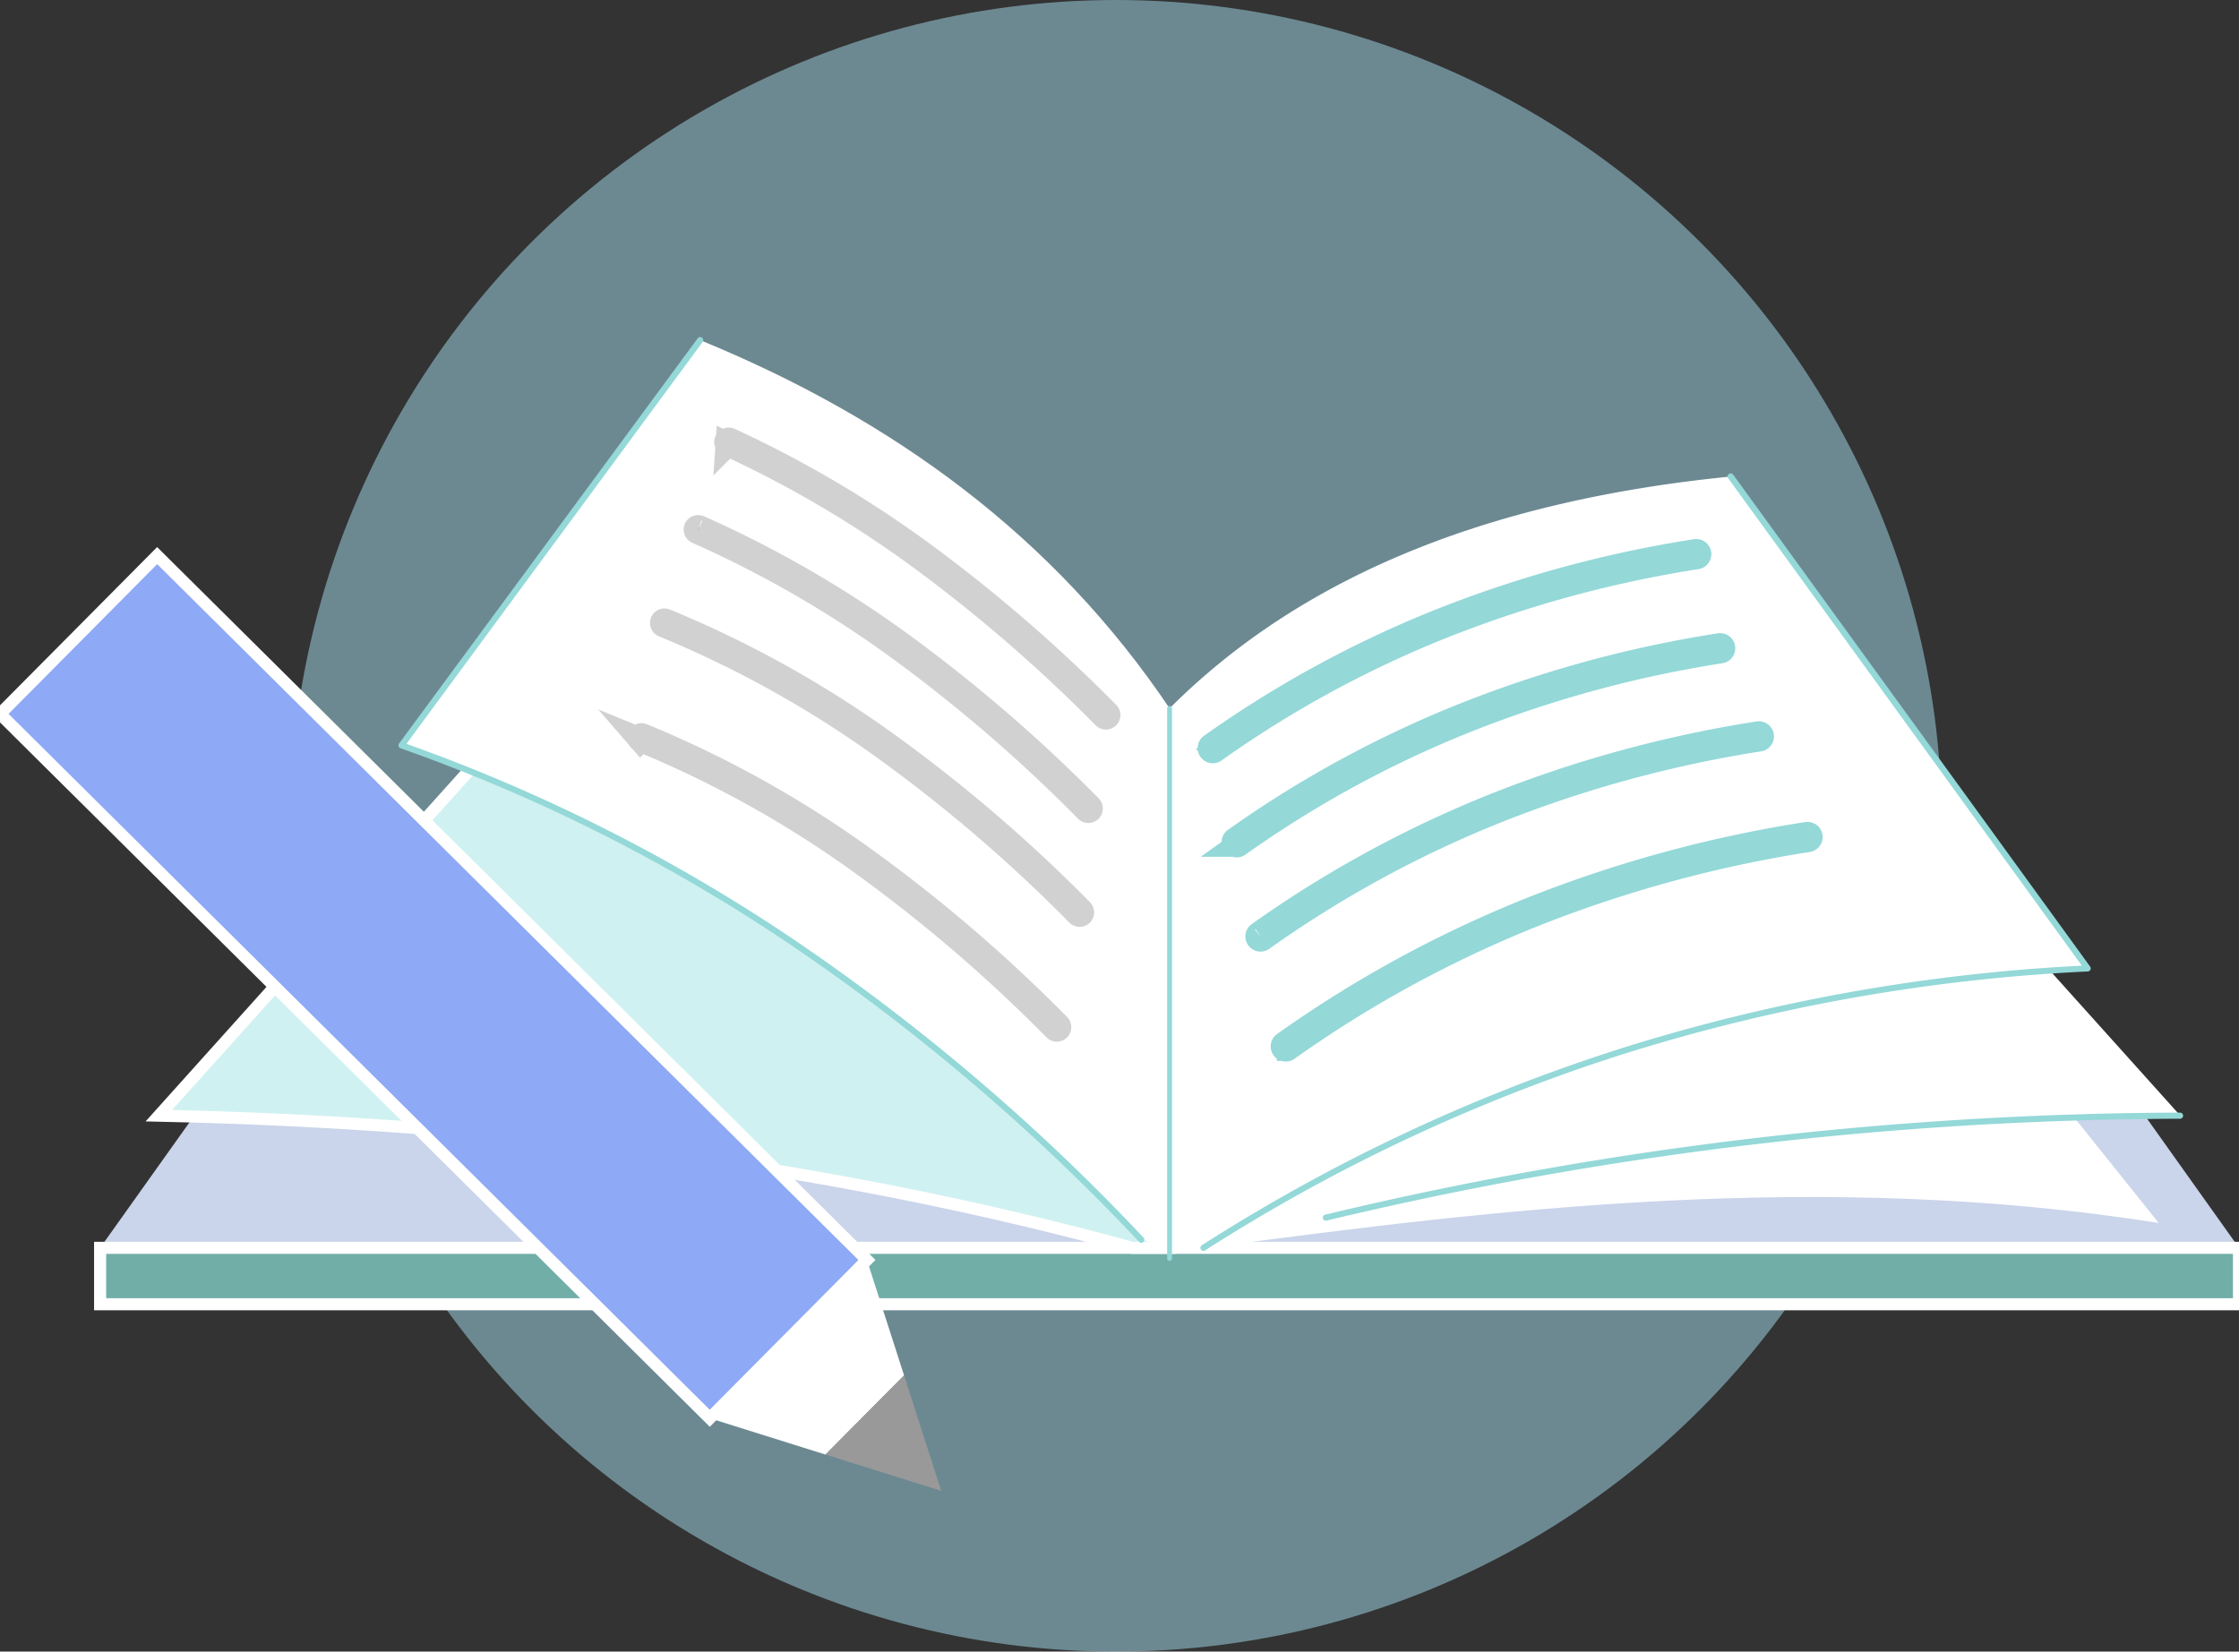 <svg xmlns="http://www.w3.org/2000/svg" xmlns:xlink="http://www.w3.org/1999/xlink" width="185.374" height="136.772" viewBox="0 0 185.374 136.772">
  <rect x="0" y="0" width="185.374" height="136.772" fill="#333333" stroke="none"/>
  <defs>
    <clipPath id="clip-path">
      <rect id="Rectangle_426" data-name="Rectangle 426" width="185.374" height="95.546" fill="none"/>
    </clipPath>
  </defs>
  <g id="apply-done" transform="translate(-450 -765.398)">
    <circle id="Ellipse_16" data-name="Ellipse 16" cx="68.386" cy="68.386" r="68.386" transform="translate(474 765.398)" fill="#a6e1f3" opacity="0.5"/>
    <g id="Group_517" data-name="Group 517" transform="translate(450 793.312)">
      <path id="Path_773" data-name="Path 773" d="M37.429,59.361,12.275,94.7H189.361L164.206,59.361Z" transform="translate(-3.986 -19.276)" fill="#cad4ea"/>
      <g id="Group_516" data-name="Group 516">
        <g id="Group_515" data-name="Group 515" clip-path="url(#clip-path)">
          <path id="Path_774" data-name="Path 774" d="M143.4,78.535V97.158h3.09c23.9-3.2,50.8-6.485,78.8-2.059l-22.54-28.162c-21.023.441-46.764,8.95-59.353,11.6" transform="translate(-46.564 -21.736)" fill="#fff" fill-rule="evenodd"/>
          <path id="Path_775" data-name="Path 775" d="M143.4,50.941V89.015h3.09c23.9-6.55,50.666-10.291,80.588-10.946l-32.535-36.21c-21.023.9-38.554,3.669-51.143,9.082" transform="translate(-46.564 -13.593)" fill="#fff" fill-rule="evenodd"/>
          <rect id="Rectangle_425" data-name="Rectangle 425" width="177.085" height="4.672" transform="translate(8.289 75.422)" fill="#71aea8" stroke="#fff" stroke-width="1"/>
          <path id="Path_776" data-name="Path 776" d="M143.4,36.3V80.974H146.2a147.734,147.734,0,0,1,73.207-23.138L189.854,17.1c-19.1,1.9-35.023,7.756-46.458,19.2" transform="translate(-46.564 -5.552)" fill="#fff" fill-rule="evenodd"/>
          <path id="Path_777" data-name="Path 777" d="M103.157,50.941V89.015h-3.09c-23.9-6.55-50.666-10.291-80.588-10.946l32.536-36.21c21.023.9,38.554,3.669,51.143,9.082" transform="translate(-6.325 -13.593)" fill="#d0f1f1" stroke="#fff" stroke-width="1" fill-rule="evenodd"/>
          <path id="Path_778" data-name="Path 778" d="M112.818,30.866V75.544l-2.348-.683C92.309,55.74,71.968,41.922,49.229,33.931L73.954.376c15.976,6.545,29.3,16.268,38.864,30.49" transform="translate(-15.986 -0.122)" fill="#fff" fill-rule="evenodd"/>
          <path id="Path_779" data-name="Path 779" d="M143.1,45.432a.2.2,0,0,1,.4,0V90.99a.2.2,0,1,1-.4,0Z" transform="translate(-46.468 -14.688)" fill="#94d8d8"/>
          <path id="Path_780" data-name="Path 780" d="M233.174,95.107a.254.254,0,0,1,0,.507,310.933,310.933,0,0,0-36.261,2.241,303.956,303.956,0,0,0-34.42,6.195.253.253,0,0,1-.118-.492,304.8,304.8,0,0,1,34.477-6.208,311.691,311.691,0,0,1,36.321-2.243" transform="translate(-52.664 -30.883)" fill="#94d8d8"/>
          <path id="Path_781" data-name="Path 781" d="M83.181,20.207a.2.2,0,1,1,.159-.366,91.529,91.529,0,0,1,16.981,9.848,127.849,127.849,0,0,1,15.361,13.279.2.2,0,1,1-.283.281,127.484,127.484,0,0,0-15.313-13.236,91.18,91.18,0,0,0-16.906-9.806m-2.795,7.735a.2.2,0,0,1,.15-.371A89.6,89.6,0,0,1,98.678,37.632a126.433,126.433,0,0,1,16.3,13.955.2.2,0,0,1-.283.282A126.082,126.082,0,0,0,98.447,37.958,89.218,89.218,0,0,0,80.386,27.942m-1.9,9.5a.2.2,0,1,1,.151-.371A89.573,89.573,0,0,1,96.774,47.129a126.42,126.42,0,0,1,16.3,13.954.2.2,0,1,1-.283.282,125.969,125.969,0,0,0-16.252-13.91A89.138,89.138,0,0,0,78.481,37.438m7.2-24.492a.2.2,0,0,1,.166-.363,92.662,92.662,0,0,1,16.41,9.725,128.679,128.679,0,0,1,14.895,12.938.2.2,0,0,1-.283.282,128.2,128.2,0,0,0-14.848-12.9,92.223,92.223,0,0,0-16.34-9.684" transform="translate(-25.444 -4.08)" fill="#e6e6e6"/>
          <path id="Path_782" data-name="Path 782" d="M83.181,20.207a.2.2,0,1,1,.159-.366,91.529,91.529,0,0,1,16.981,9.848,127.849,127.849,0,0,1,15.361,13.279.2.2,0,1,1-.283.281,127.484,127.484,0,0,0-15.313-13.236,91.18,91.18,0,0,0-16.906-9.806m-2.795,7.735a.2.2,0,0,1,.15-.371A89.6,89.6,0,0,1,98.678,37.632a126.433,126.433,0,0,1,16.3,13.955.2.2,0,0,1-.283.282A126.082,126.082,0,0,0,98.447,37.958,89.218,89.218,0,0,0,80.386,27.942Zm-1.9,9.5a.2.2,0,1,1,.151-.371A89.573,89.573,0,0,1,96.774,47.129a126.42,126.42,0,0,1,16.3,13.954.2.2,0,1,1-.283.282,125.969,125.969,0,0,0-16.252-13.91A89.138,89.138,0,0,0,78.481,37.438Zm7.2-24.492a.2.2,0,0,1,.166-.363,92.662,92.662,0,0,1,16.41,9.725,128.679,128.679,0,0,1,14.895,12.938.2.2,0,0,1-.283.282,128.2,128.2,0,0,0-14.848-12.9A92.223,92.223,0,0,0,85.685,12.946Z" transform="translate(-25.444 -4.08)" fill="#999" stroke="#d1d1d1" stroke-miterlimit="10" stroke-width="2"/>
          <path id="Path_783" data-name="Path 783" d="M110.532,74.565a.254.254,0,1,1-.367.35A172.35,172.35,0,0,0,81.3,50.312,142.6,142.6,0,0,0,49.024,34.05a.256.256,0,0,1-.155-.324.285.285,0,0,1,.034-.067L73.627.105a.253.253,0,1,1,.409.3L49.514,33.684A143.242,143.242,0,0,1,81.585,49.891a172.866,172.866,0,0,1,28.946,24.674" transform="translate(-15.864 0)" fill="#94d8d8"/>
          <path id="Path_784" data-name="Path 784" d="M147.567,81.066a.253.253,0,1,1-.272-.427,147.188,147.188,0,0,1,34.611-16.27,152.557,152.557,0,0,1,38.252-6.884L190.876,17.124a.254.254,0,1,1,.411-.3l29.555,40.738h0a.249.249,0,0,1,.048.137.253.253,0,0,1-.24.265,152.21,152.21,0,0,0-38.591,6.884,146.708,146.708,0,0,0-34.492,16.214" transform="translate(-47.792 -5.43)" fill="#94d8d8"/>
          <path id="Path_785" data-name="Path 785" d="M152.688,58.354a.254.254,0,1,1-.294-.413,93.981,93.981,0,0,1,19.33-10.565,101.206,101.206,0,0,1,22.036-6.036.254.254,0,0,1,.08.5,100.677,100.677,0,0,0-21.926,6.006,93.486,93.486,0,0,0-19.225,10.508m-1.982-7.792a.254.254,0,0,1-.3-.414A91.186,91.186,0,0,1,169.164,39.9a98.149,98.149,0,0,1,21.377-5.856.253.253,0,1,1,.079.5,97.706,97.706,0,0,0-21.268,5.826,90.646,90.646,0,0,0-18.646,10.193m-1.984-7.793a.253.253,0,1,1-.294-.413,91.218,91.218,0,0,1,18.752-10.25,98.2,98.2,0,0,1,21.379-5.855.253.253,0,1,1,.078.5,97.735,97.735,0,0,0-21.268,5.826,90.706,90.706,0,0,0-18.648,10.192m6.052,24.7a.254.254,0,0,1-.3-.414A98.381,98.381,0,0,1,174.71,55.992a105.977,105.977,0,0,1,23.063-6.317.253.253,0,0,1,.08.5A105.472,105.472,0,0,0,174.9,56.463a97.892,97.892,0,0,0-20.125,11" transform="translate(-48.164 -8.523)" fill="#e6e6e6"/>
          <path id="Path_786" data-name="Path 786" d="M152.688,58.354a.254.254,0,1,1-.294-.413,93.981,93.981,0,0,1,19.33-10.565,101.206,101.206,0,0,1,22.036-6.036.254.254,0,0,1,.08.5,100.677,100.677,0,0,0-21.926,6.006,93.486,93.486,0,0,0-19.225,10.508m-1.982-7.792a.254.254,0,0,1-.3-.414A91.186,91.186,0,0,1,169.164,39.9a98.149,98.149,0,0,1,21.377-5.856.253.253,0,1,1,.079.5,97.706,97.706,0,0,0-21.268,5.826A90.646,90.646,0,0,0,150.706,50.562Zm-1.984-7.793a.253.253,0,1,1-.294-.413,91.218,91.218,0,0,1,18.752-10.25,98.2,98.2,0,0,1,21.379-5.855.253.253,0,1,1,.078.5,97.735,97.735,0,0,0-21.268,5.826A90.706,90.706,0,0,0,148.722,42.768Zm6.052,24.7a.254.254,0,0,1-.3-.414A98.381,98.381,0,0,1,174.71,55.992a105.977,105.977,0,0,1,23.063-6.317.253.253,0,0,1,.08.5A105.472,105.472,0,0,0,174.9,56.463,97.892,97.892,0,0,0,154.774,67.464Z" transform="translate(-48.164 -8.523)" fill="none" stroke="#94d8d8" stroke-miterlimit="10" stroke-width="2"/>
          <path id="Path_787" data-name="Path 787" d="M87.022,126.288l13.011-13.109,3.076,9.559L96.6,129.293Z" transform="translate(-28.258 -36.752)" fill="#fff"/>
          <path id="Path_788" data-name="Path 788" d="M101.21,133.889l6.506-6.555,3.075,9.56Z" transform="translate(-32.865 -41.348)" fill="#999"/>
          <path id="Path_789" data-name="Path 789" d="M13.012,26.8,71.776,85.13,67.738,89.2,66.584,90.36l-7.82,7.878L0,39.909l4.487-4.52h0l4.487-4.52h0Z" transform="translate(0 -8.703)" fill="#8ea9f5" stroke="#fff" stroke-width="1"/>
        </g>
      </g>
    </g>
  </g>
</svg>

